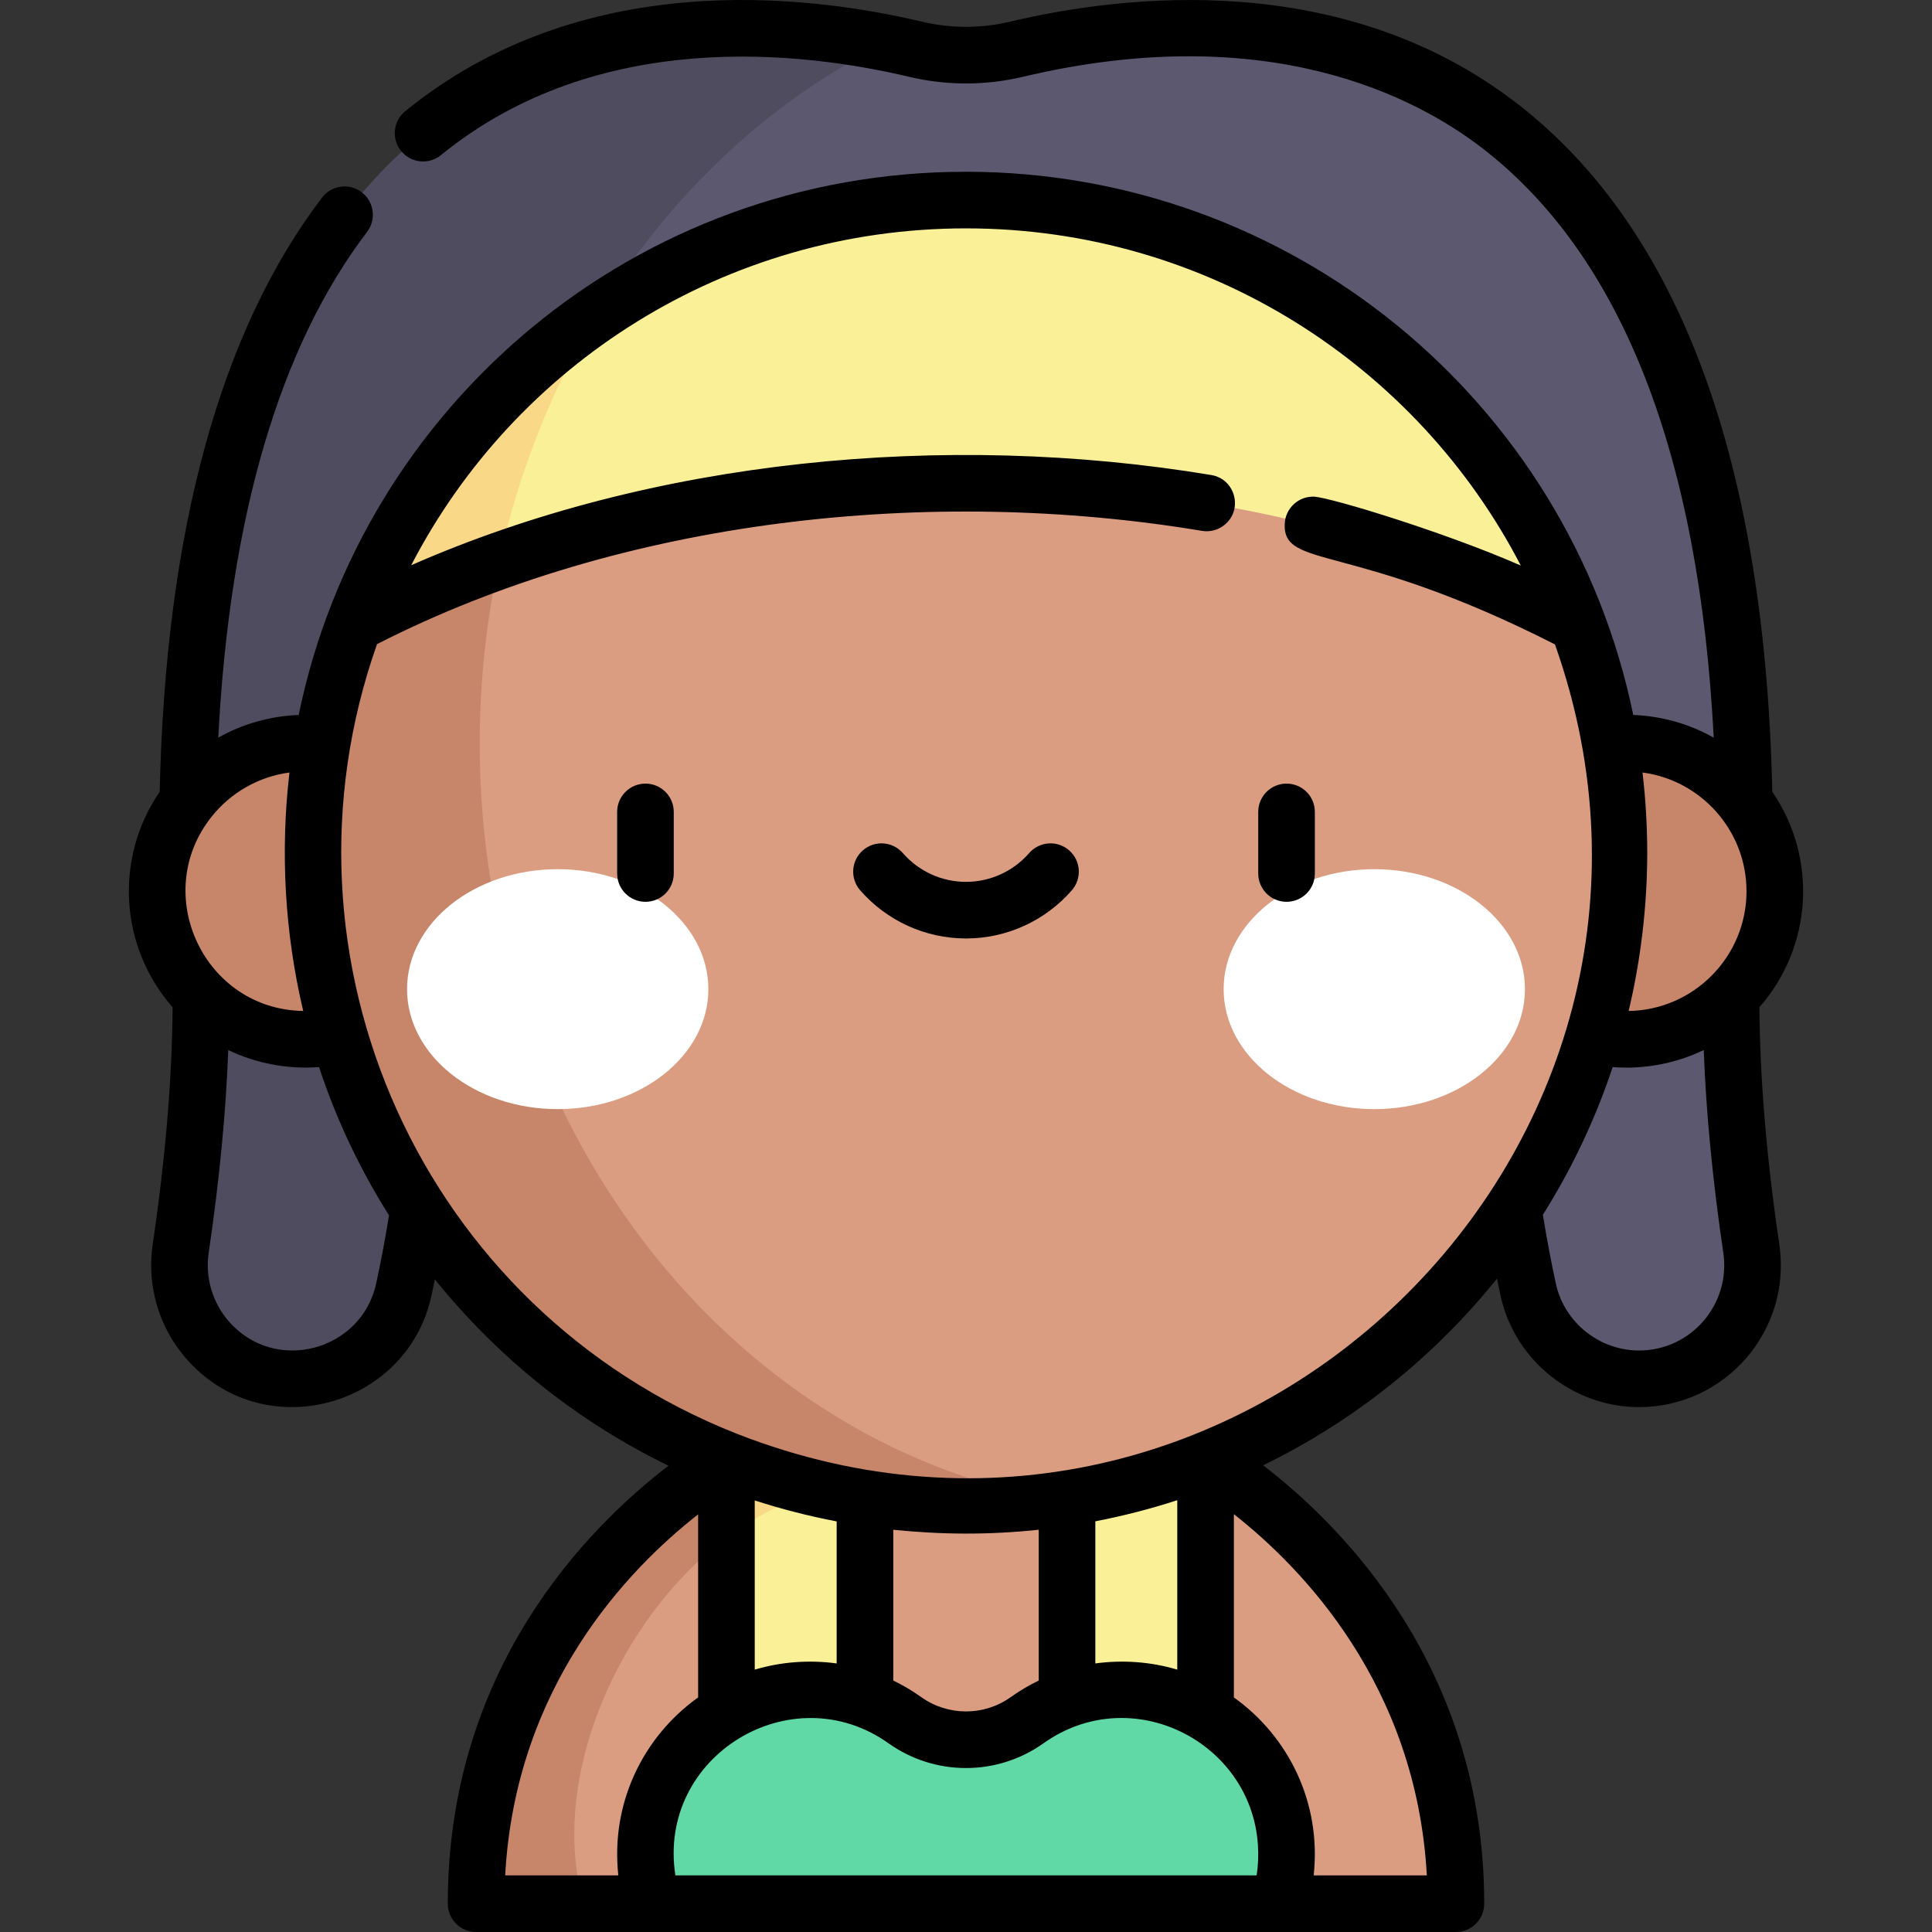 <svg id="Capa_1" enable-background="new 0 0 512 512" height="512" viewBox="0 0 512 512" width="512" xmlns="http://www.w3.org/2000/svg"><rect x="0" y="0" width="512" height="512" fill="#333333" stroke="none"/><g><g><path d="m173.073 504.5h-46.882c0-80.656 65.995-117.081 66.336-117.581h126.947c.15.21 66.336 37.346 66.336 117.581h-46.882l-82.928-22.826z" fill="#da9d81"/><path d="m210.875 397.348v-10.429h-18.348c-.34.5-66.336 36.925-66.336 117.581h28.373c-1.534-5.804-2.373-11.949-2.373-18.396 0-36.366 26.171-76.853 58.684-88.756z" fill="#c7856a"/><path d="m192.522 386.916h36.706v88.387h-36.706z" fill="#f9f097"/><path d="m282.772 386.916h36.706v88.387h-36.706z" fill="#f9f097" transform="matrix(-1 0 0 -1 602.251 862.219)"/><path d="m338.927 504.5h-165.854c-1.601-5.063-2.292-10.517-1.901-16.191 1.491-21.525 18.963-38.937 40.498-40.358 10.527-.69 20.304 2.352 28.159 7.945 9.637 6.855 22.706 6.855 32.342 0 7.855-5.594 17.632-8.636 28.159-7.945 21.535 1.421 39.007 18.833 40.498 40.358.391 5.674-.3 11.127-1.901 16.191z" fill="#60d9a7"/><path d="m49.706 222.415c6.764 34.427 2.659 78.432-1.786 108.477-2.69 18.186 11.356 34.529 29.74 34.529 14.103 0 26.347-9.79 29.36-23.567 4.861-22.222 10.64-60.942 10.64-119.439z" fill="#4f4c5f"/><path d="m462.294 222.415c-6.764 34.427-2.659 78.432 1.786 108.477 2.69 18.186-11.356 34.529-29.74 34.529-14.103 0-26.347-9.79-29.36-23.567-4.861-22.222-10.64-60.942-10.64-119.439z" fill="#5c586f"/><path d="m269.303 13.143c-8.752 2.077-17.853 2.077-26.606 0-74.974-17.794-192.991-4.83-192.991 209.272h412.588c0-214.102-118.016-227.066-192.991-209.272z" fill="#5c586f"/><path d="m127.128 197.025c0-82.856 44.221-154.101 107.597-185.618-75.069-14.912-185.02 4.35-185.02 211.008h78.828c-.924-8.318-1.405-16.791-1.405-25.39z" fill="#4f4c5f"/><circle cx="431.071" cy="236.228" fill="#c7856a" r="39.239"/><path d="m93.898 165.426c24.537-65.675 87.791-112.337 162.102-112.337 74.241 0 137.555 46.752 162.102 112.417z" fill="#f9f097"/><path d="m158.113 83.364c-29.047 19.94-51.682 48.519-64.215 82.062l35.413.008c4.184-30.051 14.234-57.917 28.802-82.07z" fill="#f9d888"/><path d="m429.009 225.928c0 95.556-77.453 173.009-173.009 173.009-95.636 0-172.959-77.283-173.009-172.929.01-21.325 3.863-41.739 10.908-60.582 44.51-23.356 100.819-37.285 162.101-37.285 61.252 0 117.571 13.97 162.102 37.366 7.035 18.802 10.887 39.166 10.907 60.421z" fill="#da9d81"/><path d="m229.228 393.89v-6.974h-36.706v20.567c11.116-8.331 23.714-13.459 36.706-13.593z" fill="#f9d888"/><path d="m127.128 197.025c0-16.654 1.799-32.833 5.169-48.321-13.564 4.834-26.413 10.433-38.399 16.723-3.807 10.182-6.672 20.827-8.512 31.822-1.464-.166-2.949-.259-4.458-.259-21.671 0-39.239 17.568-39.239 39.239s17.568 39.239 39.239 39.239c3.078 0 6.07-.366 8.944-1.036 20.935 72.005 87.307 124.505 166.128 124.505 7.853 0 15.581-.533 23.157-1.547-86.168-15.413-152.029-99.245-152.029-200.365z" fill="#c7856a"/><g><g><g><ellipse cx="147.798" cy="262.136" fill="#fff" rx="39.924" ry="31.794"/></g><g><ellipse cx="364.202" cy="262.136" fill="#fff" rx="39.925" ry="31.794"/></g></g></g></g><g><path d="m171.052 207.663c-4.143 0-7.501 3.358-7.501 7.501v16.323c0 4.143 3.358 7.501 7.501 7.501s7.501-3.358 7.501-7.501v-16.323c.001-4.143-3.358-7.501-7.501-7.501z"/><path d="m340.947 238.989c4.143 0 7.501-3.358 7.501-7.501v-16.323c0-4.143-3.358-7.501-7.501-7.501s-7.501 3.358-7.501 7.501v16.323c0 4.142 3.358 7.501 7.501 7.501z"/><path d="m283.324 225.346c-3.124-2.722-7.862-2.397-10.584.727-4.226 4.849-10.328 7.63-16.741 7.63s-12.515-2.781-16.74-7.63c-2.721-3.124-7.46-3.449-10.583-.727-3.124 2.722-3.449 7.46-.727 10.583 7.075 8.119 17.3 12.776 28.051 12.776s20.975-4.656 28.051-12.776c2.721-3.122 2.396-7.861-.727-10.583z"/><path d="m45.742 266.941c-.131 18.908-1.9 40.023-5.274 62.826-1.604 10.847 1.579 21.824 8.735 30.115 20.408 23.65 58.631 13.228 65.122-16.452.313-1.429.617-2.9.919-4.381 16.955 21.022 38.094 37.822 61.92 49.382-21.648 16.573-58.495 53.932-58.495 116.068 0 4.143 3.358 7.501 7.501 7.501h259.659c4.143 0 7.501-3.358 7.501-7.501 0-62.696-37.913-100.319-58.593-116.175 24.151-11.754 45.299-28.741 61.976-49.473.315 1.551.634 3.085.961 4.58 3.735 17.076 19.167 29.469 36.693 29.469 22.895 0 40.534-20.355 37.165-43.133-3.374-22.803-5.144-43.918-5.274-62.827 14.141-16.146 15.415-39.615 3.418-57.115-1.948-87.702-24.608-149.01-67.393-182.212-46.206-35.858-104.234-29.078-134.71-21.845-7.57 1.797-15.575 1.797-23.145 0-31.216-7.408-90.528-14.18-137.044 23.705-3.212 2.617-3.695 7.341-1.079 10.553 2.617 3.212 7.341 3.695 10.553 1.079 41.523-33.819 95.58-27.511 124.105-20.741 9.838 2.335 20.237 2.334 30.074 0 64.923-15.408 104.334 5.353 122.049 19.1 36.7 28.481 57.212 80.928 61.069 156.024-6.547-3.721-14.008-5.739-21.326-6.017-17.212-83.598-91-143.954-176.829-143.954-87.524 0-159.986 61.869-176.84 143.954-7.509.29-14.92 2.383-21.313 6.015 3.025-58.569 16.263-103.604 39.431-134.028 2.51-3.296 1.873-8.003-1.423-10.512-3.295-2.51-8.003-1.873-10.512 1.423-27.025 35.488-41.489 88.464-43.023 157.46-12.006 17.519-10.702 40.985 3.422 57.112zm30.969-62.216c-2.452 20.926-1.271 42.425 3.645 63.192-26.288-.413-40.565-30.987-24.315-51.442 5.118-6.448 12.562-10.685 20.67-11.75zm22.958 135.5c-3.881 17.74-26.82 24.097-39.109 9.856-4.303-4.987-6.218-11.591-5.252-18.118 2.826-19.1 4.562-37.095 5.185-53.696 6.901 3.354 15.389 5.19 24.053 4.521 4.552 13.79 10.772 26.971 18.551 39.298-1.044 6.412-2.195 12.503-3.428 18.139zm175.606 65.176v39.959c-2.577 1.247-5.067 2.719-7.449 4.415-7.073 5.031-16.578 5.032-23.648.002-2.383-1.697-4.874-3.169-7.452-4.417v-39.956c12.8 1.29 25.005 1.412 38.549-.003zm57.742 91.597h-154.034c-4.936-31.648 30.782-53.304 56.495-34.998 12.274 8.731 28.768 8.731 41.046-.002 23.211-16.53 54.933-.614 56.833 26.822.191 2.768.076 5.503-.34 8.178zm-111.294-93.809v37.641c-7.142-.983-14.667-.466-21.71 1.64v-44.84c7.089 2.297 14.337 4.153 21.71 5.559zm68.554 37.64v-37.663c6.996-1.345 14.538-3.255 21.71-5.599v44.903c-7.17-2.144-14.698-2.606-21.71-1.641zm-105.266-39.506v48.509c-14.614 10.442-23.235 28.084-21.149 47.165h-29.986c2.736-50.146 32.478-81.073 51.135-95.674zm193.113 95.675h-29.985c2.087-19.113-6.558-36.74-21.149-47.165v-48.56c17.896 14.04 48.353 45.147 51.134 95.725zm84.718-260.812c0 17.333-13.981 31.48-31.236 31.732 3.222-13.524 4.931-27.958 4.931-42.041-.006-6.657-.414-14.025-1.251-21.152 15.487 2.016 27.556 15.378 27.556 31.461zm-28.474 121.711c-10.529 0-19.797-7.432-22.038-17.673-1.243-5.687-2.403-11.829-3.454-18.292 7.741-12.297 13.945-25.429 18.499-39.15 8.389.692 16.987-1.043 24.131-4.517.623 16.601 2.36 34.597 5.185 53.697 2.02 13.652-8.521 25.935-22.323 25.935zm-178.368-297.377c64.23 0 119.689 36.551 147.022 89.353-20.067-8.795-50.13-17.968-54.751-18.253-4.149-.177-7.633 3.087-7.808 7.186-.518 12.217 17.578 4.461 71.619 31.972 47.182 133.271-84.573 261.006-216.848 209.169-83.514-33.004-124.811-125.857-95.317-209.246 65.186-33.272 146.436-42.019 218.629-30.014 2.068.344 4.16-.178 5.855-1.504 5.152-4.047 2.999-12.232-3.394-13.295-70.646-11.747-148.274-4.128-212.032 23.903 27.515-53.175 83.177-89.271 147.025-89.271z"/></g></g></svg>